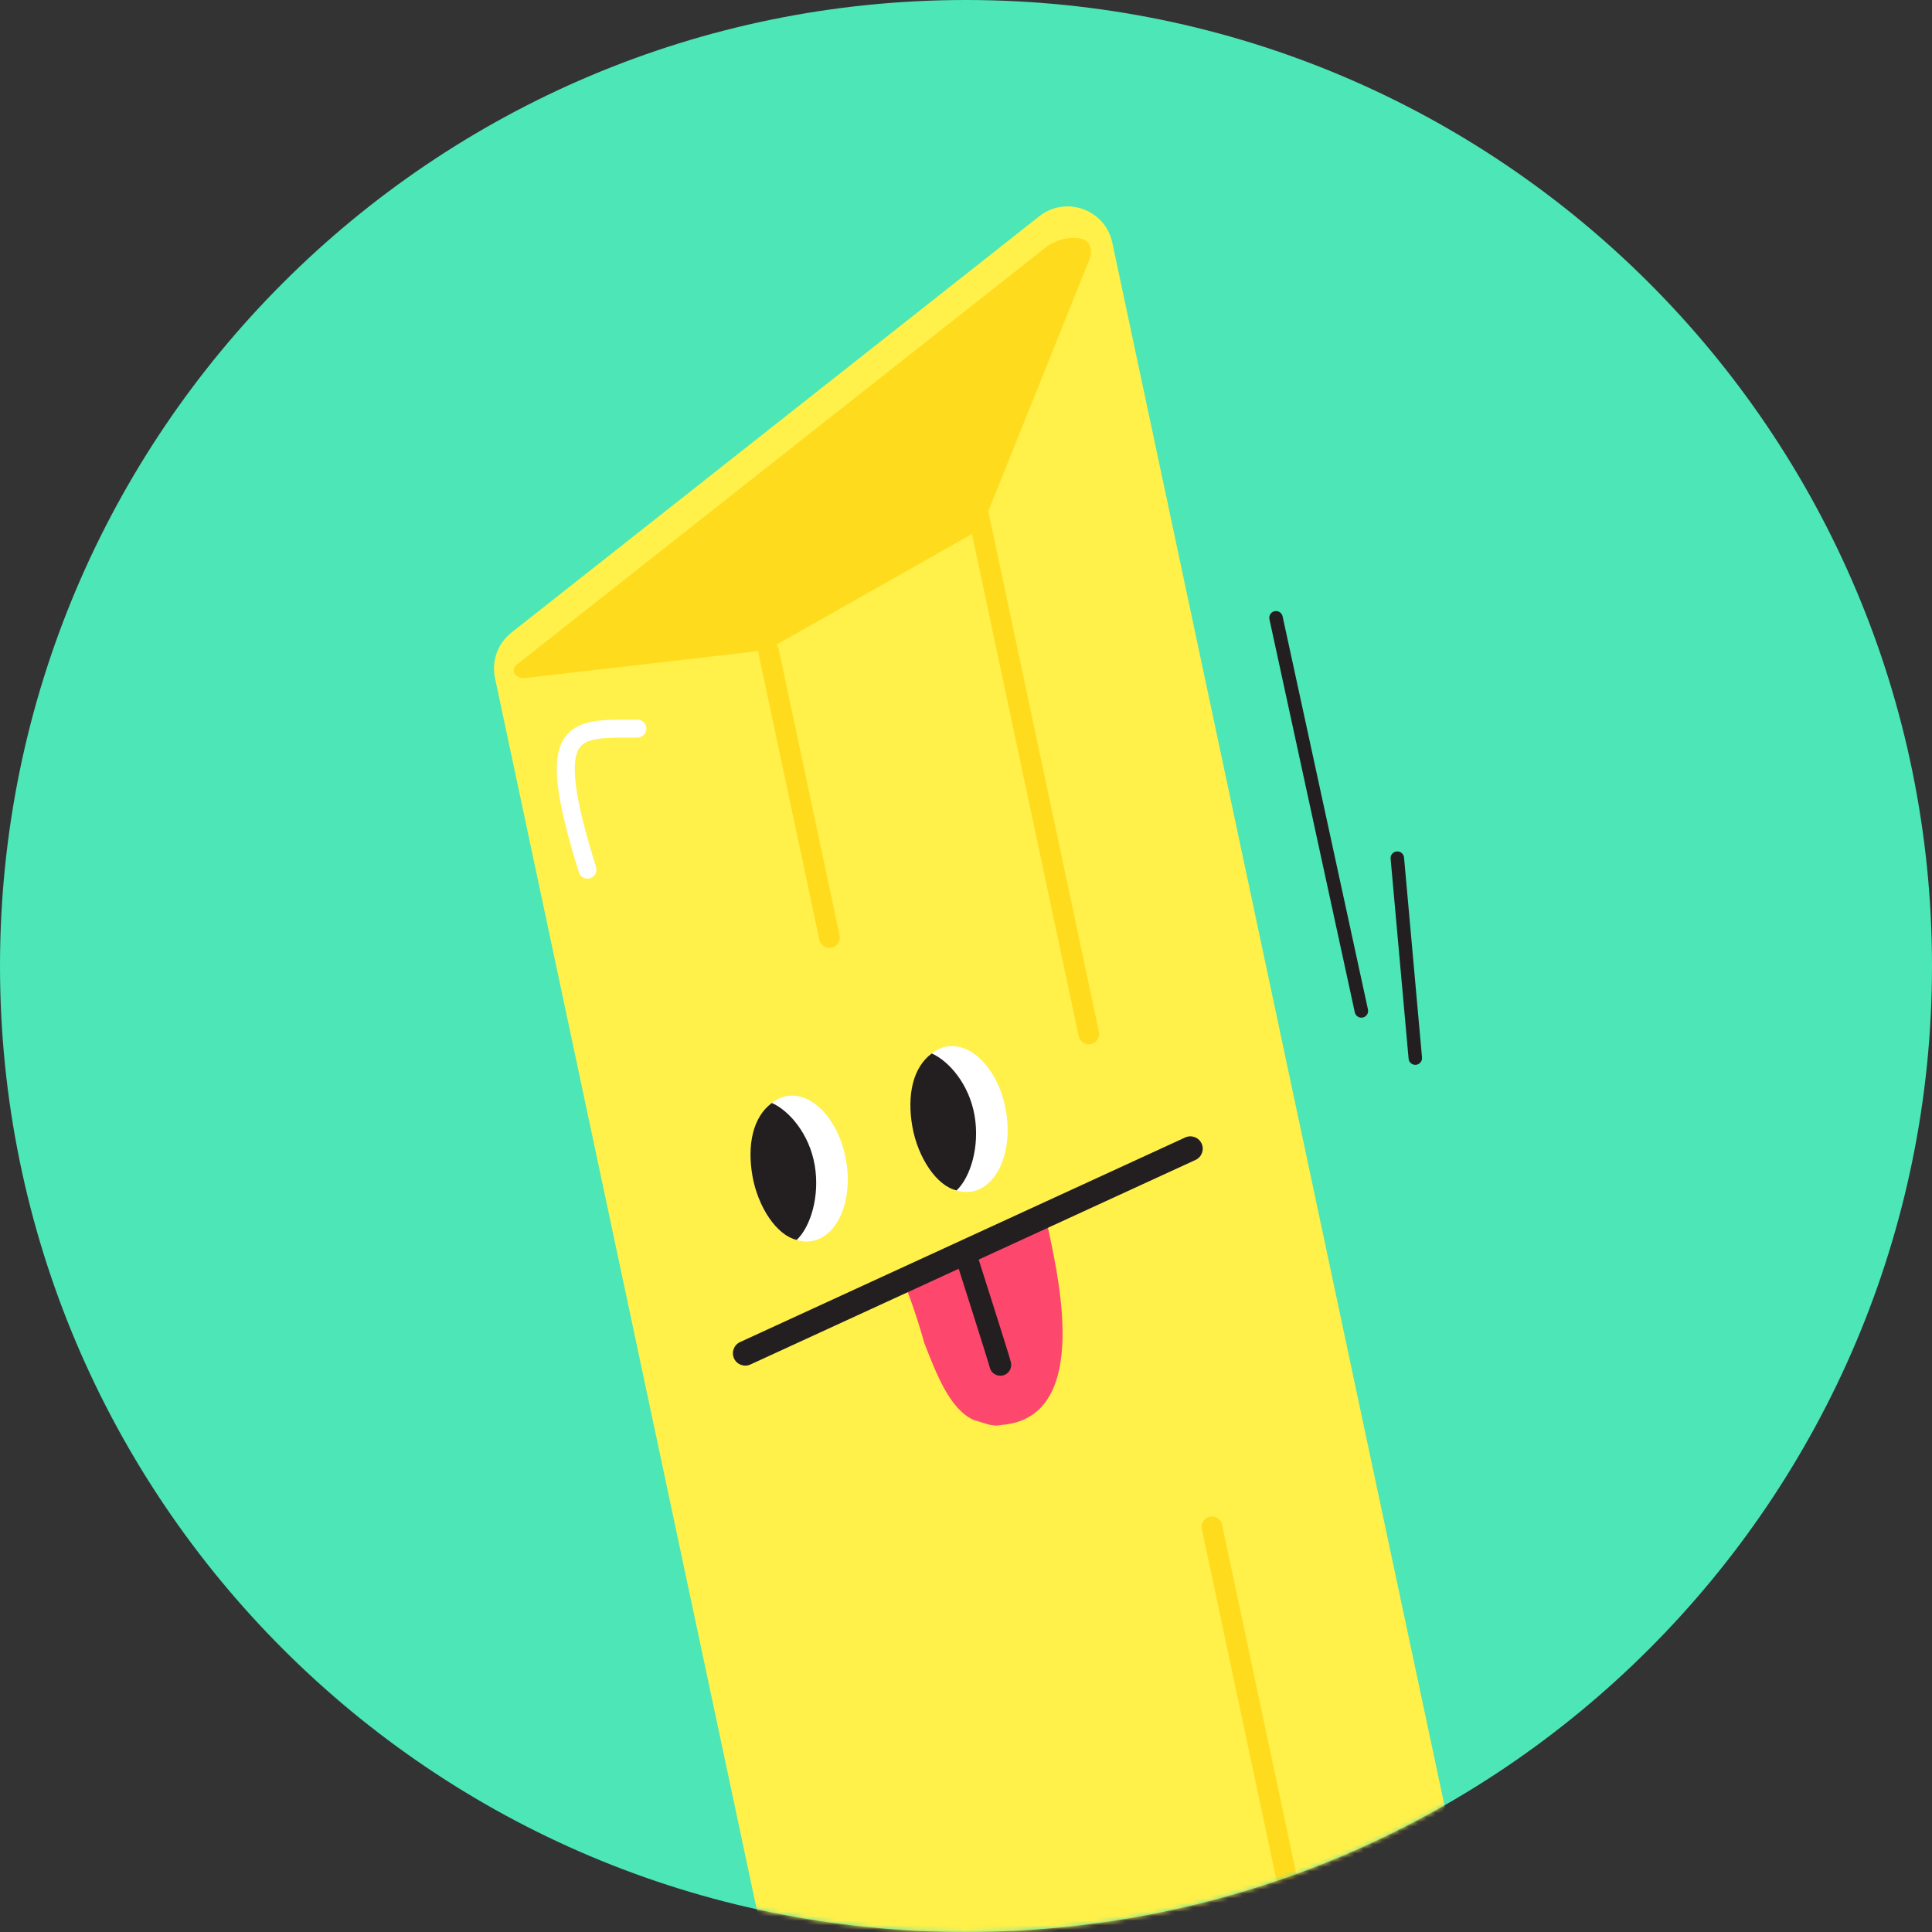 <svg width="430" height="430" viewBox="0 0 430 430" fill="none" xmlns="http://www.w3.org/2000/svg">
<rect x="0" y="0" width="430" height="430" fill="#333333" stroke="none"/>
<path d="M430 215C430 333.741 333.741 430 215 430C96.259 430 0 333.741 0 215C0 96.259 96.259 0 215 0C333.741 0 430 96.259 430 215Z" fill="#4CE6B7"/>
<mask id="mask0" mask-type="alpha" maskUnits="userSpaceOnUse" x="0" y="0" width="430" height="430">
<path d="M430 215C430 333.741 333.741 430 215 430C96.259 430 0 333.741 0 215C0 96.259 96.259 0 215 0C333.741 0 430 96.259 430 215Z" fill="#4CE6B7"/>
</mask>
<g mask="url(#mask0)">
<path d="M110.167 150.898C109.363 147.112 110.777 143.198 113.816 140.801L231.319 48.127C237.235 43.461 245.994 46.626 247.56 53.996L352.765 548.945C353.569 552.731 352.155 556.645 349.116 559.042L231.613 651.716C225.697 656.382 216.939 653.217 215.372 645.847L110.167 150.898Z" fill="#FFF04A"/>
<path d="M115.051 147.897C113.489 149.129 114.783 151.146 116.759 150.917L169.871 144.775C170.411 144.713 170.934 144.542 171.407 144.274L217.163 118.364C217.966 117.91 218.59 117.196 218.933 116.341L242.532 57.573C243.279 55.712 242.558 53.477 240.586 53.113C237.91 52.618 235.038 53.263 232.554 55.222L115.051 147.897Z" fill="#FFDB1E"/>
<path fill-rule="evenodd" clip-rule="evenodd" d="M214.823 100.715C216.066 100.451 217.287 101.244 217.551 102.486L244.579 229.646C244.843 230.888 244.05 232.109 242.808 232.373C241.566 232.637 240.345 231.844 240.081 230.602L213.052 103.443C212.788 102.2 213.581 100.979 214.823 100.715Z" fill="#FFDB1E"/>
<path fill-rule="evenodd" clip-rule="evenodd" d="M170.612 142.827C171.855 142.563 173.076 143.356 173.34 144.598L186.854 208.177C187.118 209.419 186.325 210.641 185.083 210.905C183.841 211.169 182.62 210.376 182.356 209.133L168.841 145.554C168.577 144.312 169.37 143.091 170.612 142.827Z" fill="#FFDB1E"/>
<path fill-rule="evenodd" clip-rule="evenodd" d="M269.259 337.573C270.501 337.309 271.722 338.102 271.986 339.344L306.707 502.694C306.971 503.937 306.179 505.158 304.936 505.422C303.694 505.686 302.473 504.893 302.209 503.651L267.488 340.3C267.224 339.058 268.017 337.837 269.259 337.573Z" fill="#FFDB1E"/>
<path fill-rule="evenodd" clip-rule="evenodd" d="M140.463 160.166C140.927 160.167 141.394 160.169 141.864 160.169C142.969 160.169 143.864 161.064 143.864 162.169C143.864 163.273 142.969 164.169 141.864 164.169C141.37 164.169 140.889 164.168 140.423 164.166C137.398 164.159 134.95 164.153 132.951 164.472C130.715 164.83 129.518 165.525 128.827 166.685C128.053 167.984 127.623 170.327 128.165 174.678C128.699 178.967 130.13 184.86 132.657 192.96C132.986 194.015 132.398 195.136 131.344 195.465C130.29 195.794 129.168 195.206 128.839 194.152C126.29 185.983 124.775 179.819 124.196 175.173C123.624 170.588 123.913 167.118 125.391 164.637C126.951 162.017 129.539 160.967 132.321 160.523C134.666 160.148 137.488 160.157 140.463 160.166Z" fill="white"/>
<path d="M180.71 276.214C174.969 277.208 169.065 270.79 167.523 261.881C165.981 252.971 169.385 244.943 175.126 243.95C180.867 242.956 186.772 249.373 188.314 258.283C189.856 267.192 186.452 275.22 180.71 276.214Z" fill="white"/>
<path d="M171.795 245.485C175.659 247.195 180.124 252.37 181.323 259.3C182.523 266.23 180.39 273.057 177.325 275.967C172.855 274.947 168.663 268.629 167.463 261.699C166.264 254.769 167.574 248.594 171.795 245.485Z" fill="#231F20"/>
<path d="M216.294 265.192C210.553 266.186 204.649 259.769 203.107 250.859C201.565 241.95 204.969 233.922 210.71 232.928C216.451 231.934 222.356 238.352 223.898 247.261C225.44 256.171 222.036 264.199 216.294 265.192Z" fill="white"/>
<path d="M207.379 234.464C211.243 236.174 215.708 241.35 216.907 248.28C218.107 255.21 215.974 262.036 212.909 264.946C208.439 263.927 204.247 257.609 203.047 250.679C201.848 243.749 203.158 237.574 207.379 234.464Z" fill="#231F20"/>
<path d="M200.116 284.127C201.285 283.878 205.441 297.657 205.69 298.826C208.352 305.592 211.263 313.526 216.686 316.037C219.273 316.709 220.691 317.629 223.029 317.131C242.231 315.487 236.009 286.261 233.52 274.571C233.52 274.571 232.276 268.726 232.524 269.895C233.942 270.815 201.285 283.878 200.116 284.127Z" fill="#FD476D"/>
<path fill-rule="evenodd" clip-rule="evenodd" d="M267.436 254.515C268.07 255.895 267.466 257.528 266.086 258.162L167.02 303.693C165.64 304.327 164.007 303.723 163.373 302.343C162.739 300.963 163.343 299.33 164.723 298.696L263.789 253.164C265.169 252.53 266.802 253.135 267.436 254.515Z" fill="#231F20"/>
<path fill-rule="evenodd" clip-rule="evenodd" d="M214.334 277.41C215.611 277.002 216.977 277.706 217.385 278.983L215.073 279.722L212.761 280.462C212.353 279.185 213.057 277.819 214.334 277.41ZM215.073 279.722C212.761 280.462 212.761 280.461 212.761 280.462L213.076 281.446C213.276 282.074 213.563 282.972 213.907 284.053C214.597 286.216 215.519 289.112 216.448 292.044C217.378 294.976 218.315 297.942 219.034 300.246C219.394 301.399 219.698 302.382 219.919 303.11C220.029 303.475 220.117 303.77 220.181 303.988C220.225 304.142 220.249 304.228 220.259 304.265C220.265 304.288 220.266 304.292 220.264 304.28C220.543 305.591 221.832 306.428 223.143 306.148C224.455 305.869 225.291 304.58 225.012 303.269C224.919 302.832 224.359 301.012 223.668 298.8C222.946 296.485 222.006 293.511 221.076 290.576C220.146 287.641 219.223 284.743 218.533 282.579C218.188 281.497 217.901 280.598 217.7 279.97L217.386 278.984C217.386 278.984 217.385 278.983 215.073 279.722Z" fill="#231F20"/>
</g>
<path fill-rule="evenodd" clip-rule="evenodd" d="M283.682 136.034C284.492 135.859 285.29 136.372 285.466 137.182L304.466 224.682C304.642 225.492 304.128 226.29 303.319 226.466C302.509 226.642 301.71 226.128 301.534 225.319L282.534 137.819C282.359 137.009 282.872 136.21 283.682 136.034Z" fill="#231F20"/>
<path fill-rule="evenodd" clip-rule="evenodd" d="M310.866 189.506C311.691 189.432 312.42 190.041 312.494 190.866L316.494 235.366C316.568 236.191 315.959 236.92 315.134 236.994C314.309 237.068 313.58 236.459 313.506 235.634L309.506 191.134C309.432 190.309 310.041 189.58 310.866 189.506Z" fill="#231F20"/>
</svg>

